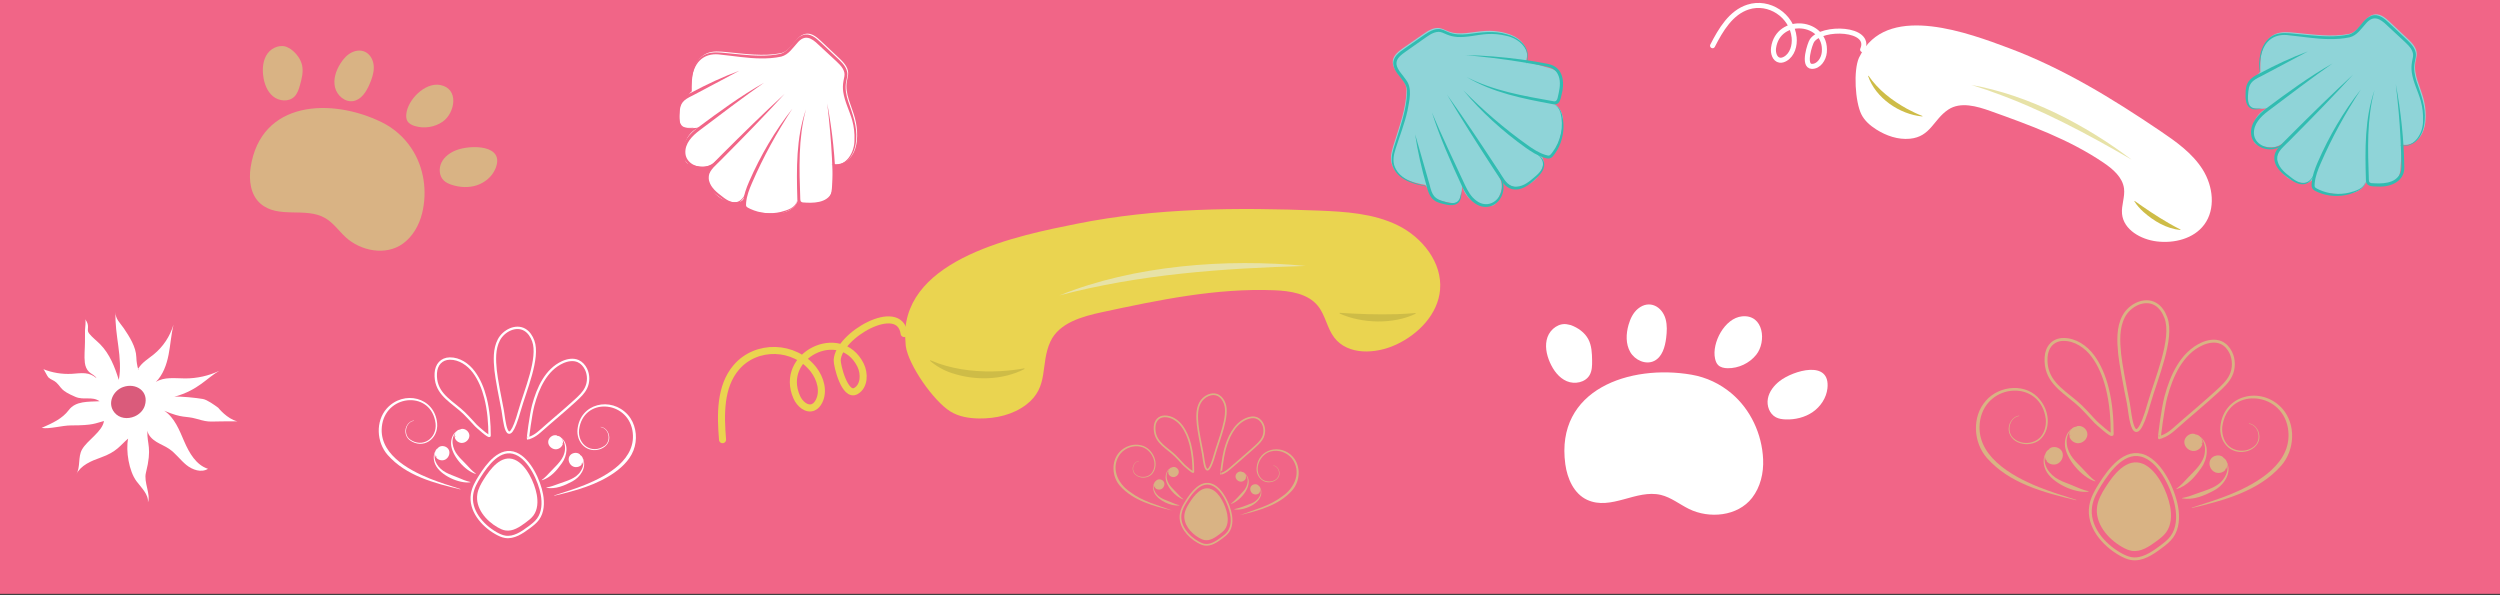 <?xml version="1.0" encoding="utf-8"?>
<!-- Generator: Adobe Illustrator 26.1.0, SVG Export Plug-In . SVG Version: 6.00 Build 0)  -->
<svg version="1.1" id="Layer_1" xmlns="http://www.w3.org/2000/svg" xmlns:xlink="http://www.w3.org/1999/xlink" x="0px" y="0px"
	 viewBox="0 0 1080 257" style="enable-background:new 0 0 1080 257;" xml:space="preserve">
<rect x="0" y="0" width="1080" height="257" fill="#333333" stroke="none"/>
<style type="text/css">
	.st0{fill:#F16587;}
	.st1{fill:none;}
	.st2{fill:none;stroke:#D9B384;stroke-width:1.261;stroke-miterlimit:10;}
	.st3{fill:#D9B384;}
	.st4{fill:#EAD450;}
	.st5{fill:none;stroke:#EAD450;stroke-width:3.046;stroke-linecap:round;stroke-linejoin:round;stroke-miterlimit:10;}
	.st6{fill:#E7E2A7;}
	.st7{fill:#CEBC47;}
	.st8{fill:#8FD4D8;}
	.st9{fill:#31BCB1;}
	.st10{fill:#FFFFFF;}
	.st11{fill:#DA5B7B;}
	.st12{fill:none;stroke:#FFFFFF;stroke-width:2.174;stroke-linecap:round;stroke-linejoin:round;stroke-miterlimit:10;}
	.st13{fill:none;stroke:#FFFFFF;stroke-width:1.026;stroke-miterlimit:10;}
	.st14{fill:none;stroke:#D9B384;stroke-width:0.739;stroke-miterlimit:10;}
</style>
<g>
	<rect x="-9" y="-12" class="st0" width="1102" height="268.54"/>
	<g>
		<path class="st1" d="M927.43,185.14c4.67-3.9,6.36-10.28,7.19-16.3c0.83-6.02,1.11-12.31,3.88-17.72"/>
		<path class="st2" d="M907.26,209.27c-1.82,2.89-3.54,5.95-4.08,9.33c-1.38,8.59,5.25,16.59,12.82,20.85
			c1.5,0.84,3.07,1.6,4.77,1.87c4.58,0.73,8.87-2.17,12.59-4.94c1.77-1.32,3.57-2.67,4.87-4.45c2.67-3.65,2.86-8.58,2.06-13.03
			c-1.3-7.16-6.42-18.67-13.75-21.76C918.1,193.57,911.23,202.97,907.26,209.27z"/>
		<path class="st3" d="M909.45,210.71c-1.55,2.46-3.01,5.06-3.47,7.93c-1.17,7.3,4.46,14.1,10.9,17.73
			c1.27,0.72,2.61,1.36,4.05,1.59c3.89,0.62,7.54-1.85,10.7-4.2c1.51-1.12,3.03-2.27,4.14-3.78c2.27-3.1,2.43-7.3,1.75-11.08
			c-1.1-6.09-5.46-15.87-11.69-18.5C918.66,197.37,912.82,205.36,909.45,210.71z"/>
		<path class="st2" d="M935.64,171.55c2.45-9.25,6.87-18.99,15.58-22.95c2.6-1.18,5.69-1.75,8.31-0.59
			c1.85,0.82,3.27,2.43,4.15,4.25c1.51,3.11,1.51,6.91,0,10.02c-1.26,2.59-3.42,4.6-5.54,6.55c-5.9,5.42-12.73,11.03-18.8,16.44
			c-3.55,3.17-5.47,3.31-6.45,3.86C932.69,189.24,934.32,176.57,935.64,171.55z"/>
		<path class="st2" d="M935.67,137.27c-0.88-2.37-2.31-4.64-4.5-5.91c-4.76-2.77-11.22,0.49-13.77,5.37s-2.24,10.72-1.71,16.2
			c0.38,3.89,2.48,15.07,3.77,21.33c0.76,3.7,2.05,24.5,8.97-0.1C931.38,163.75,939.03,146.33,935.67,137.27z"/>
		<path class="st2" d="M910.29,167.55c-1.28-5.04-3.25-9.81-6.18-13.77c-3.01-4.05-7.68-7.19-12.73-7.14
			c-4.49,0.05-7.22,3.28-7.47,7.73c-0.55,9.78,6.25,13.76,12.87,19.26c3.12,2.59,5.69,5.72,8.48,8.62c0.53,0.55,7.21,6.63,7.21,5.31
			C912.49,181.29,911.98,174.19,910.29,167.55z"/>
		<g>
			<path class="st3" d="M872.3,179.71c-4.48,0.71-5.68,7.25-2.14,9.86c3.23,2.69,8.54,2.29,11.35-0.79c1.83-2.06,2.5-5.01,2.27-7.74
				c-2.21-17.21-25.4-15.66-28.33,0.35c-2.68,15.19,13.27,24.16,25.3,29.02c5.29,2.12,10.77,3.8,16.22,5.55l-0.04,0.16
				c-13.81-3.29-28.82-7.21-38.59-18.28c-5.92-6.75-6.54-17.84-0.47-24.7c5.87-6.83,17.86-7.83,23.52-0.27
				c3.7,4.5,4.69,11.78,0.6,16.37c-3.98,4.41-13.18,3.24-14.21-3.14c-0.37-2.87,1.46-6.19,4.49-6.55
				C872.29,179.54,872.3,179.71,872.3,179.71L872.3,179.71z"/>
		</g>
		<g>
			<path class="st3" d="M971.53,182.9c3.03,0.37,4.86,3.69,4.49,6.55c-0.35,3.03-3.21,5.15-6.05,5.64
				c-6.65,1.24-11.35-4.38-10.78-10.76c1.33-13.96,17.78-17.76,26.74-7.84c6.07,6.86,5.46,17.96-0.47,24.7
				c-9.78,11.08-24.78,14.99-38.59,18.28c0,0-0.04-0.16-0.04-0.16c5.46-1.76,10.94-3.43,16.22-5.55
				c12.03-4.85,27.98-13.83,25.3-29.02c-2.93-16.01-26.11-17.57-28.33-0.35c-0.23,2.73,0.44,5.68,2.27,7.74
				c2.81,3.08,8.12,3.47,11.35,0.79c3.54-2.6,2.34-9.15-2.14-9.86C971.51,183.07,971.53,182.9,971.53,182.9L971.53,182.9z"/>
		</g>
		<g>
			<path class="st3" d="M888.09,194.09c-1.12-0.54-2.56-0.36-3.51,0.44c-1.26,1.07-1.49,3.11-0.59,4.49"/>
			<path class="st3" d="M884.16,199.26c0.98,1.24,2.79,1.74,4.3,1.24c2.07-0.7,3.3-3.31,2.4-5.31c-0.9-1.99-3.82-2.76-5.52-1.37"/>
			<g>
				<path class="st3" d="M883.69,196.17c-1.65,4.56,1.78,9.05,5.72,11.04c1.99,1.09,4.23,1.73,6.36,2.69
					c2.13,0.93,4.2,1.8,6.51,2.32l0,0.17c-5.89,0.85-15.93-3.75-18.52-9.27c-1.04-2.18-1.31-4.85-0.21-7.01L883.69,196.17
					L883.69,196.17z"/>
			</g>
		</g>
		<g>
			<path class="st3" d="M899.69,185.46c-0.8-0.96-2.18-1.38-3.38-1.03c-1.59,0.46-2.63,2.22-2.38,3.85"/>
			<path class="st3" d="M893.99,188.57c0.38,1.53,1.83,2.73,3.41,2.89c2.18,0.22,4.37-1.67,4.36-3.86
				c-0.01-2.19-2.36-4.08-4.47-3.51"/>
			<g>
				<path class="st3" d="M894.82,185.56c-3.37,3.48-2.09,8.99,0.69,12.41c1.37,1.81,3.15,3.31,4.7,5.06
					c1.56,1.72,3.09,3.36,4.99,4.78c0,0-0.07,0.15-0.07,0.15c-5.7-1.62-13.01-9.97-13.1-16.05c-0.05-2.42,0.79-4.96,2.68-6.48
					L894.82,185.56L894.82,185.56z"/>
			</g>
		</g>
		<g>
			<path class="st3" d="M957.68,197.66c1.15-0.49,2.57-0.25,3.49,0.6c1.21,1.12,1.35,3.17,0.39,4.51"/>
			<path class="st3" d="M961.37,203.01c-1.03,1.2-2.87,1.62-4.35,1.05c-2.04-0.79-3.15-3.46-2.16-5.41
				c0.99-1.95,3.94-2.58,5.57-1.12"/>
			<g>
				<path class="st3" d="M962.14,199.88c2.04,4.72-1.58,9.86-5.73,12.02c-4.19,2.26-8.89,4.23-13.72,3.4c0,0,0-0.17,0-0.17
					c2.33-0.41,4.44-1.19,6.61-2.02c4.21-1.55,9.07-2.62,11.58-6.67c1.22-1.86,1.86-4.28,1.1-6.5L962.14,199.88L962.14,199.88z"/>
			</g>
		</g>
		<g>
			<path class="st3" d="M945.69,188.82c0.8-0.96,2.18-1.38,3.38-1.03c1.59,0.46,2.63,2.22,2.38,3.85"/>
			<path class="st3" d="M951.39,191.93c-0.38,1.53-1.83,2.73-3.41,2.89c-2.18,0.22-4.37-1.67-4.36-3.86s2.36-4.08,4.47-3.51"/>
			<g>
				<path class="st3" d="M950.67,188.79c3.95,3.3,3.03,9.51,0.3,13.31c-2.73,3.91-6.04,7.78-10.72,9.21c0,0-0.07-0.15-0.07-0.15
					c1.9-1.42,3.43-3.06,4.99-4.78c3.06-3.28,6.92-6.42,7.34-11.17c0.25-2.21-0.27-4.66-1.95-6.3
					C950.56,188.92,950.67,188.79,950.67,188.79L950.67,188.79z"/>
			</g>
		</g>
	</g>
	<g>
		<g>
			<path class="st4" d="M391.29,149.48c1.18,8.35,12.05,23.79,19.25,28.26c3.67,2.28,8.12,2.99,12.45,3.04
				c7.21,0.09,14.64-1.61,20.36-5.98c10.02-7.66,5.9-17.38,10.41-27.21c3.7-8.06,13.56-10.85,22.23-12.71
				c24.55-5.28,49.44-10.5,74.53-9.49c6.86,0.28,14.47,1.41,18.8,6.74c3.26,4.01,3.95,9.63,7.1,13.73
				c5.87,7.66,17.83,7.11,26.59,3.07c9.68-4.46,18.2-13.17,19.1-23.79c0.99-11.74-7.7-22.6-18.27-27.8
				c-10.58-5.2-22.72-5.91-34.5-6.38c-34.7-1.36-69.87-1.17-104.05,5.69c-25.19,5.05-74.32,14.74-74.3,48.3L391.29,149.48z"/>
			<path class="st5" d="M312.14,189.94c-0.9-10.84-1.14-22.91,5.91-31.2c8.66-10.18,25.23-9.66,33.4,0.9
				c3.02,3.91,4.6,9.46,2.3,13.83c-0.55,1.04-1.34,2.01-2.42,2.47c-2.83,1.22-5.86-1.5-7.12-4.32c-8.04-18.03,18.8-31.27,27.5-13.99
				c1.89,3.76,1.71,9.18-1.94,11.28c-4.79,2.75-8.21-11.09-8.1-13.36c0.54-10.73,26.89-25.83,28.92-11.47"/>
			<g>
				<path class="st6" d="M564.08,114.89c-35.76,1.02-71.66,3.55-106.36,12.71C489.79,114.61,529.78,111.57,564.08,114.89
					L564.08,114.89z"/>
			</g>
		</g>
		<g>
			<path class="st7" d="M611.55,135.53c-9.59,4.65-23.2,4.29-32.84-0.09c0,0,0.03-0.3,0.03-0.3c8.19,0.53,16.39,0.82,24.59,0.58
				c2.73-0.11,5.47-0.23,8.18-0.49C611.51,135.23,611.55,135.53,611.55,135.53L611.55,135.53z"/>
		</g>
		<g>
			<path class="st7" d="M442.59,159.42c-9.61,4.89-21.3,5.1-31.42,1.75c-3.42-1.13-6.65-2.93-9.39-5.27c0,0,0.13-0.28,0.13-0.28
				c0.9,0.34,2.74,1.1,3.6,1.42c8.56,2.96,17.74,3.77,26.75,3.29c3.44-0.22,6.88-0.57,10.26-1.22
				C442.52,159.12,442.59,159.42,442.59,159.42L442.59,159.42z"/>
		</g>
	</g>
	<g>
		<path class="st8" d="M1037.47,62.41c2.97,0.76,6.2-0.85,8-3.33c1.81-2.48,2.4-5.66,2.44-8.73c0.04-2.63-0.3-5.27-0.99-7.81
			c-1.42-5.23-4.37-10.36-3.47-15.7c0.21-1.26,0.64-2.49,0.58-3.77c-0.11-2.6-2.14-4.66-4.04-6.44c-2.55-2.4-5.1-4.8-7.65-7.2
			c-1.72-1.62-3.72-3.34-6.08-3.24c-4.82,0.22-6.54,7.48-11.28,8.42c-7.58,1.51-15.76,0.27-23.46-0.46
			c-2.89-0.27-5.94-0.61-8.59,0.56c-2.89,1.27-4.81,4.16-5.68,7.2c-0.87,3.04-0.83,6.25-0.78,9.4c-0.1-0.17-0.27-0.15-0.37,0.02
			c-0.61,0.96-1.83,1.83-2.74,2.51c-1.45,1.08-1.91,3.03-2.1,4.83c-0.19,1.84-0.19,3.69-0.01,5.53c0.07,0.77,0.22,1.6,0.8,2.1
			c0.44,0.37,1.03,0.49,1.6,0.56c2.11,0.27,4.26,0.2,6.34-0.2c-2.64,0.75-4.78,2.98-5.91,5.48c-1.13,2.5-1.26,5.38-0.64,8.05
			c0.14,0.61,0.33,1.23,0.75,1.68c0.53,0.58,1.34,0.79,2.11,0.99c2.3,0.58,4.74,1.15,7.02,0.49c2.12-0.61,3.79-2.19,5.38-3.73
			c-2.02,2.26-4.72,4.95-5.07,7.96c-0.22,1.89,0.31,3.81,1.25,5.47c2.15,3.8,6.55,6.21,10.91,5.97c0.66-0.04,1.33-0.13,1.93-0.42
			c2-0.96,2.47-3.53,2.69-5.74c-0.32,1.64-0.82,3.55-1.14,5.19c-0.26,1.36-0.44,3,0.61,3.9c0.45,0.39,1.05,0.56,1.63,0.7
			c3.18,0.78,6.45,1.18,9.73,1.21c2.34,0.02,4.73-0.17,6.86-1.14c2.12-0.97,3.94-2.86,4.31-5.17c-0.46,0.55-0.13,1.53,0.45,1.95
			s1.34,0.5,2.05,0.56c2.01,0.17,4.05,0.34,6.02-0.04c1.98-0.38,3.93-1.39,4.98-3.1c0.92-1.49,1.08-3.32,1.17-5.07
			C1037.27,68.47,1037.58,65.83,1037.47,62.41z"/>
		<g>
			<g>
				<path class="st9" d="M1037.02,62.81c6.16,1.03,9.84-5.38,9.73-10.82c0.11-2.78-0.22-5.59-0.95-8.27
					c-1.11-4.08-3.28-8.07-3.91-12.4c-0.21-1.51-0.18-3.09,0.1-4.62c0.31-1.5,0.65-2.71,0.37-3.79c-0.61-2.5-2.97-4.29-4.84-6.09
					c0,0-3.15-2.92-3.15-2.92l-3.15-2.92c-3.07-3.02-5.97-4.62-9.18-0.76c-2.01,2.17-3.71,5.03-6.93,5.89
					c-3.01,0.65-5.89,0.8-8.82,0.78c-5.78-0.04-11.47-1.04-17.17-1.61c-6.23-0.97-10.61,1.99-12.17,8.06
					c-0.78,2.72-0.66,5.75-0.94,8.53c-0.38-5.45,0.06-12.26,4.88-15.87c2.37-1.77,5.47-1.87,8.3-1.63c2.86,0.24,5.7,0.56,8.55,0.83
					c5.67,0.52,11.47,0.89,17.06-0.31c1.36-0.36,2.51-1.27,3.47-2.31c1.97-2.02,3.44-4.83,6.27-5.8c2.97-1.01,5.64,1.29,7.62,3.2
					c0,0,3.12,2.94,3.12,2.94c1.79,1.79,4.52,4.09,6.19,5.96c0.94,1.08,1.8,2.32,2.1,3.76c0.34,1.46-0.12,2.91-0.4,4.28
					c-0.57,2.8-0.03,5.69,0.83,8.4c1.87,5.37,4,10.89,3.48,16.7c-0.2,4.22-2.04,8.92-6.25,10.55c-1.33,0.54-2.84,0.72-4.25,0.36
					C1036.9,62.93,1036.93,62.79,1037.02,62.81L1037.02,62.81z"/>
			</g>
			<g>
				<path class="st9" d="M997.02,22.2c-6.68,3.62-13.4,7.07-20.06,10.65c-4.19,2.02-5.63,3.19-5.79,8.01
					c-0.28,2.79-0.02,5.81,3.42,6.02c0.92,0.08,1.87,0.01,2.82-0.08c-0.92,0.24-1.86,0.44-2.83,0.45c-3.87,0.17-4.67-3.28-4.49-6.43
					c-0.12-5.17,1.69-7.04,6.22-9.2C983.01,28.07,989.89,24.83,997.02,22.2L997.02,22.2z"/>
			</g>
			<g>
				<path class="st9" d="M1007.69,27.39c-8.21,5.65-19.67,14.42-27.75,20.49c-3.28,2.45-6.52,5.7-6.23,9.98
					c0.31,4.27,5.12,6.61,9.07,5.71c2.76-0.52,5.23-2.18,7.31-4.15c-1.86,2.19-4.27,4.03-7.16,4.81c-4.3,1.25-10.04-1.37-10.44-6.26
					c-0.51-4.75,3.16-8.65,6.6-11.19C988.33,39.89,997.65,33.07,1007.69,27.39L1007.69,27.39z"/>
			</g>
			<g>
				<path class="st9" d="M1016.61,32.15c-8.29,9.07-17.28,18.28-25.93,26.99c0,0-3.31,3.3-3.31,3.3c-2.12,2.02-4.36,4.34-3.39,7.43
					c0.8,2.93,3.34,4.92,5.71,6.72c4.74,3.81,8.12,3.29,10.53-2.46c-1.97,6.27-6.03,6.95-11.05,3.17c-3.25-2.17-7-5.25-6.64-9.64
					c0.19-2.56,2.25-4.55,3.88-6.18c0,0,3.29-3.32,3.29-3.32C998.38,49.49,1007.58,40.47,1016.61,32.15L1016.61,32.15z"/>
			</g>
			<g>
				<path class="st9" d="M1019.92,38.62c-6.67,10.18-12.58,20.86-17.41,32.02c-1.21,2.77-2.29,5.59-2.56,8.51
					c-0.06,0.75-0.12,1.46,0.16,1.75c0.28,0.37,1.06,0.69,1.7,1.02c4.06,1.87,8.72,2.34,13.09,1.29c2.67-0.72,6.41-1.7,6.98-4.85
					c-0.01,0.77-0.32,1.52-0.8,2.13c-1.51,1.81-3.82,2.66-6,3.38c-4.48,1.27-9.46,1.03-13.76-0.84c-2.12-0.89-2.95-1.55-2.67-3.99
					c0.25-3.18,1.39-6.15,2.6-8.96C1006.14,58.89,1012.35,48.23,1019.92,38.62L1019.92,38.62z"/>
			</g>
			<g>
				<path class="st9" d="M1025.81,38.87c-3.43,12.62-2.9,25.75-2.47,38.68c0.02,1.04,0.21,1.36,1.08,1.55
					c4.28,0.35,10.43,0.37,12.47-4.22c0.34-0.83,0.46-1.76,0.5-2.72c0.02-3.93-0.2-7.96-0.35-11.94
					c-0.38-7.99-1.13-15.95-2.06-23.89c2.22,11.84,3.49,23.81,3.68,35.87c0.19,6.21-6.05,8.74-11.37,8.38
					c-2.3-0.06-5.33,0.24-5.22-2.99C1021.7,64.64,1021.51,51.26,1025.81,38.87L1025.81,38.87z"/>
			</g>
		</g>
	</g>
	<g>
		<path class="st10" d="M59.79,159.16c1.55-2.58,4.29-4.16,6.63-6.06c4.04-3.29,7.05-7.83,8.52-12.83
			c-1.02,4.27-1.27,8.69-2.12,12.99c-0.85,4.31-2.39,8.65-5.5,11.75c3.65-2.29,8.32-1.55,12.63-1.53
			c5.09,0.02,10.17-1.11,14.77-3.28c-5.23,2.89-8.98,8.36-19.43,11.21c2.63-0.31,9.73,0.5,12.34,0.95c1.88,0.32,5.12,2.67,6.65,3.8
			c0,0,3.79,4.83,8.31,5.87c-13.06-0.17-11.16,0.78-17.8-1.12c-4.78-1.37-5.7,0-13.83-3.47c4.47,2.98,6.51,8.38,8.65,13.31
			c2.14,4.93,5.12,10.15,10.24,11.78c-2.87,1.8-6.74,0.46-9.36-1.68s-4.61-5.03-7.41-6.93c-1.75-1.19-3.75-1.94-5.55-3.06
			s-3.46-2.72-3.87-4.79c-0.21,6.06,2.14,7.19-0.63,18.19c-1.01,4.02,2.17,9.31,0.87,12.75c0.37-3.38-2.93-6.42-4.96-9.15
			c-3.21-4.3-4.68-13.13-3.59-18.39c-3.37,2.82-4.75,5.7-11.85,8.2c-4.14,1.46-8.59,3.32-10.56,7.25c1.92-3.18,0.66-7.46,2.47-10.7
			c2.29-4.09,8.81-7.7,9.5-12.34c-3.8,0.95-4.33,1.9-14.24,1.9c-3.8,0-9.41,1.68-12.69,1.08c4.67-2.07,8.89-3.93,11.74-7.72
			c3-4,8.41-3.53,13.29-3.8c-3.25-2.28-6.79-0.33-10.45-1.9c-6.65-2.85-5.7-3.8-8.28-6.23c-1.02-0.96-2.37-1.18-3.39-2.19
			c-0.55-0.55-1.8-3.39-2.2-3.55c3.89,1.57,8.14,2.26,12.33,2.03c1.92-0.11,3.85-0.41,5.76-0.24c1.89,0.17,3.49,0.9,4.9,2.13
			c-0.65-1.24-2.2-1.77-3.21-2.72c-1.08-1.02-1.64-2.5-1.82-3.97c-0.35-2.84,0.04-5.98,0.05-8.85c0.01-1.74,0.01-3.49,0.02-5.23
			c0-0.91,0.54-4.11,0.02-4.79c2.46,3.23,0.34,4.47,1.73,6.21c1.39,1.75,3.22,3.09,4.79,4.68c4.12,4.17,6.33,9.82,8.06,15.42
			c1.83-9.65-1.92-19.52-1.39-29.32c-0.16,2.98,1.98,4.69,3.54,6.99c2.43,3.6,5.29,8.05,5.42,12.49c0.05,1.83,0.34,3.65,0.85,5.41
			C60.4,159.62,59.14,159.22,59.79,159.16z"/>
		<path class="st11" d="M58.11,179.91c-2.95,1.26-6.58,0.92-8.72-1.76c-3.17-3.96-0.56-9.39,3.79-10.95
			c5.47-1.96,11.31,1.75,9.38,8.02C61.89,177.38,60.16,179.03,58.11,179.91z"/>
	</g>
	<g>
		<path class="st8" d="M659.04,26.73c1.36-2.75,0.45-6.24-1.6-8.52s-5.04-3.52-8.03-4.2c-2.57-0.58-5.21-0.8-7.84-0.65
			c-5.41,0.31-11.04,2.13-16.08,0.14c-1.18-0.47-2.31-1.14-3.56-1.35c-2.57-0.43-5,1.13-7.14,2.61c-2.88,2-5.75,4-8.63,6
			c-1.94,1.35-4.04,2.94-4.43,5.27c-0.79,4.76,5.96,7.95,5.9,12.78c-0.1,7.73-3,15.48-5.31,22.86c-0.87,2.77-1.83,5.68-1.23,8.52
			c0.65,3.09,3.08,5.57,5.87,7.05s5.94,2.1,9.04,2.71c-0.19,0.07-0.2,0.23-0.06,0.37c0.81,0.8,1.41,2.17,1.89,3.2
			c0.76,1.64,2.57,2.5,4.29,3.05c1.76,0.56,3.57,0.95,5.4,1.16c0.76,0.09,1.61,0.12,2.22-0.35c0.46-0.35,0.69-0.91,0.88-1.45
			c0.7-2.01,1.08-4.12,1.12-6.25c0.19,2.74,1.92,5.3,4.13,6.92c2.21,1.62,5.01,2.35,7.75,2.3c0.62-0.01,1.27-0.07,1.8-0.39
			c0.68-0.4,1.06-1.15,1.4-1.86c1.04-2.13,2.11-4.4,1.94-6.76c-0.16-2.2-1.36-4.17-2.53-6.04c1.79,2.45,3.86,5.64,6.74,6.61
			c1.8,0.6,3.79,0.49,5.61-0.09c4.17-1.31,7.43-5.12,8.1-9.44c0.1-0.65,0.15-1.33-0.01-1.97c-0.52-2.15-2.95-3.15-5.05-3.82
			c1.54,0.65,3.31,1.54,4.85,2.19c1.27,0.54,2.84,1.05,3.95,0.21c0.48-0.36,0.76-0.91,1.02-1.45c1.42-2.95,2.49-6.07,3.2-9.26
			c0.5-2.28,0.82-4.67,0.3-6.94c-0.51-2.28-1.98-4.45-4.16-5.29c0.45,0.56,1.47,0.45,2-0.03c0.53-0.48,0.77-1.2,0.97-1.89
			c0.58-1.93,1.17-3.89,1.21-5.9s-0.55-4.13-2-5.52c-1.27-1.21-3.03-1.74-4.72-2.19C664.92,28.19,662.4,27.34,659.04,26.73z"/>
		<g>
			<g>
				<path class="st9" d="M659.33,27.26c2.28-5.81-3.22-10.74-8.57-11.77c-2.7-0.68-5.52-0.94-8.29-0.78
					c-4.22,0.24-8.57,1.54-12.94,1.26c-1.52-0.11-3.06-0.46-4.5-1.06c-1.4-0.61-2.52-1.2-3.63-1.15c-2.57,0.08-4.81,2.02-6.96,3.48
					c0,0-3.51,2.47-3.51,2.47l-3.51,2.47c-1.96,1.41-4.37,3.01-4.14,5.54c0.31,2.52,2.66,4.52,4.09,6.73
					c2.93,3.68,1.43,9.17,0.67,13.34c-1.23,5.65-3.4,11.01-5.13,16.47c-0.86,2.65-1.39,5.43-0.32,7.9
					c2.24,5.35,8.54,7.08,13.79,8.28c0.09,0.01,0.06,0.16-0.03,0.14c-5.46-0.98-11.89-2.6-14.43-8.12c-1.24-2.69-0.7-5.74,0.12-8.45
					c0.82-2.74,1.73-5.46,2.58-8.19c1.68-5.44,3.25-11.04,3.23-16.75c-0.07-1.4-0.72-2.72-1.54-3.87c-1.57-2.35-4.01-4.36-4.38-7.33
					c-0.38-3.11,2.43-5.25,4.71-6.79c0,0,3.53-2.45,3.53-2.45c2.12-1.38,4.94-3.57,7.12-4.82c1.25-0.7,2.64-1.28,4.11-1.27
					c1.5-0.03,2.82,0.72,4.11,1.28c2.62,1.14,5.56,1.21,8.39,0.93c5.65-0.72,11.48-1.66,17.06,0.06c4.09,1.07,8.3,3.85,9.03,8.3
					c0.25,1.42,0.11,2.93-0.53,4.23C659.42,27.4,659.29,27.34,659.33,27.26L659.33,27.26z"/>
			</g>
			<g>
				<path class="st9" d="M611.32,57.98c2.16,7.28,4.14,14.58,6.27,21.84c1.1,4.52,1.95,6.17,6.63,7.33c2.67,0.85,5.68,1.23,6.6-2.09
					c0.27-0.89,0.4-1.83,0.5-2.77c0.05,0.95,0.05,1.91-0.14,2.86c-0.64,3.82-4.17,3.89-7.22,3.06c-5.08-0.95-6.53-3.11-7.71-7.99
					C614.16,72.91,612.41,65.5,611.32,57.98L611.32,57.98z"/>
			</g>
			<g>
				<path class="st9" d="M618.6,48.61c3.83,9.2,10.03,22.23,14.3,31.39c1.21,2.55,2.62,5.05,4.82,6.64
					c5.09,3.96,11.12-0.12,11.12-6.16c0.07-2.81-1.05-5.57-2.54-8.01c1.75,2.27,3.05,5.02,3.22,8c0.28,6.91-6.6,11.64-12.56,7.24
					c-2.54-1.8-4.05-4.52-5.31-7.11C626.82,70.14,622.08,59.61,618.6,48.61L618.6,48.61z"/>
			</g>
			<g>
				<path class="st9" d="M625.11,40.87c7.15,9.99,14.31,20.69,21.03,30.96c0,0,2.54,3.93,2.54,3.93c1.54,2.49,3.34,5.16,6.57,4.86
					c3.03-0.17,5.51-2.25,7.75-4.19c4.71-3.84,4.9-7.26-0.22-10.82c5.73,3.22,5.55,7.33,0.81,11.47c-2.79,2.73-6.59,5.76-10.8,4.5
					c-2.47-0.71-3.99-3.14-5.24-5.08c0,0-2.57-3.91-2.57-3.91C638.29,62.3,631.38,51.44,625.11,40.87L625.11,40.87z"/>
			</g>
			<g>
				<path class="st9" d="M632.12,38.98c8.58,8.63,17.8,16.63,27.72,23.67c2.45,1.76,4.99,3.4,7.8,4.27
					c0.72,0.22,1.41,0.42,1.74,0.21c0.42-0.19,0.9-0.89,1.35-1.45c3.57-4.77,4.89-11.2,3.38-16.99c-0.42-1.41-1.21-2.89-2.7-3.38
					c0.75,0.17,1.42,0.63,1.92,1.23c1.45,1.85,1.81,4.29,2.06,6.57c0.32,4.65-0.95,9.47-3.67,13.28c-1.31,1.89-2.12,2.57-4.45,1.79
					c-3.06-0.9-5.72-2.64-8.22-4.4C649.09,56.66,639.95,48.38,632.12,38.98L632.12,38.98z"/>
			</g>
			<g>
				<path class="st9" d="M633.58,33.27c11.63,5.97,24.59,8.17,37.33,10.43c2.12,0.64,1.98-2.04,2.45-3.51
					c0.6-2.73,0.91-5.83-0.48-8.31c-0.89-1.69-2.49-2.62-4.33-3.03c-3.84-0.83-7.83-1.45-11.75-2.13c-7.89-1.28-15.84-2.2-23.8-2.93
					c8.01,0.15,16.01,0.83,23.96,1.87c3.99,0.51,7.91,1.16,11.9,1.96c1.01,0.24,2.04,0.58,2.97,1.2c3.78,2.55,3.89,7.71,2.87,11.67
					c-0.53,2.23-0.87,5.27-4.01,4.49C657.94,42.63,644.82,40.04,633.58,33.27L633.58,33.27z"/>
			</g>
		</g>
	</g>
	<g>
		<path class="st10" d="M359.85,70.76c2.97,0.76,6.2-0.85,8-3.33c1.81-2.48,2.4-5.66,2.44-8.73c0.04-2.63-0.3-5.27-0.99-7.81
			c-1.42-5.23-4.37-10.36-3.47-15.7c0.21-1.26,0.64-2.49,0.58-3.77c-0.11-2.6-2.14-4.66-4.04-6.44c-2.55-2.4-5.1-4.8-7.65-7.2
			c-1.72-1.62-3.72-3.34-6.08-3.24c-4.82,0.22-6.54,7.48-11.28,8.42c-7.58,1.51-15.76,0.27-23.46-0.46
			c-2.89-0.27-5.94-0.61-8.59,0.56c-2.89,1.27-4.81,4.16-5.68,7.2c-0.87,3.04-0.83,6.25-0.78,9.4c-0.1-0.17-0.27-0.15-0.37,0.02
			c-0.61,0.96-1.83,1.83-2.74,2.51c-1.45,1.08-1.91,3.03-2.1,4.83c-0.19,1.84-0.19,3.69-0.01,5.53c0.07,0.77,0.22,1.6,0.8,2.1
			c0.44,0.37,1.03,0.49,1.6,0.56c2.11,0.27,4.26,0.2,6.34-0.2c-2.64,0.75-4.78,2.98-5.91,5.48c-1.13,2.5-1.26,5.38-0.64,8.05
			c0.14,0.61,0.33,1.23,0.75,1.68c0.53,0.58,1.34,0.79,2.11,0.99c2.3,0.58,4.74,1.15,7.02,0.49c2.12-0.61,3.79-2.19,5.38-3.73
			c-2.02,2.26-4.72,4.95-5.07,7.96c-0.22,1.89,0.31,3.81,1.25,5.47c2.15,3.8,6.55,6.21,10.91,5.97c0.66-0.04,1.33-0.13,1.93-0.42
			c2-0.96,2.47-3.53,2.69-5.74c-0.32,1.64-0.82,3.55-1.14,5.19c-0.26,1.36-0.44,3,0.61,3.9c0.45,0.39,1.05,0.56,1.63,0.7
			c3.18,0.78,6.45,1.18,9.73,1.21c2.34,0.02,4.73-0.17,6.86-1.14c2.12-0.97,3.94-2.86,4.31-5.17c-0.46,0.55-0.13,1.53,0.45,1.95
			c0.58,0.42,1.34,0.5,2.05,0.56c2.01,0.17,4.05,0.34,6.02-0.04c1.98-0.38,3.93-1.39,4.98-3.1c0.92-1.49,1.08-3.32,1.17-5.07
			C359.65,76.82,359.96,74.18,359.85,70.76z"/>
		<g>
			<g>
				<path class="st0" d="M359.4,71.16c6.16,1.03,9.84-5.38,9.73-10.82c0.11-2.78-0.22-5.59-0.95-8.27
					c-1.11-4.08-3.28-8.07-3.91-12.4c-0.21-1.51-0.18-3.09,0.1-4.62c0.31-1.5,0.65-2.71,0.37-3.79c-0.61-2.5-2.97-4.29-4.84-6.09
					c0,0-3.15-2.92-3.15-2.92l-3.15-2.92c-3.07-3.02-5.97-4.62-9.18-0.76c-2,2.17-3.71,5.03-6.93,5.89
					c-3.01,0.65-5.89,0.8-8.82,0.78c-5.78-0.04-11.47-1.04-17.17-1.61c-6.23-0.97-10.61,1.99-12.17,8.06
					c-0.78,2.72-0.66,5.75-0.94,8.53c-0.38-5.45,0.06-12.26,4.88-15.87c2.37-1.77,5.47-1.87,8.3-1.63c2.86,0.24,5.7,0.56,8.55,0.83
					c5.67,0.52,11.47,0.89,17.06-0.31c1.36-0.36,2.51-1.27,3.47-2.31c1.97-2.02,3.44-4.83,6.27-5.8c2.97-1.01,5.64,1.29,7.62,3.2
					c0,0,3.12,2.94,3.12,2.94c1.79,1.79,4.52,4.09,6.19,5.96c0.94,1.08,1.8,2.32,2.1,3.76c0.34,1.46-0.12,2.91-0.4,4.28
					c-0.57,2.8-0.03,5.69,0.83,8.4c1.87,5.37,4,10.89,3.48,16.7c-0.2,4.22-2.04,8.92-6.25,10.55c-1.33,0.54-2.84,0.72-4.25,0.36
					C359.28,71.28,359.31,71.14,359.4,71.16L359.4,71.16z"/>
			</g>
			<g>
				<path class="st0" d="M319.4,30.55c-6.68,3.62-13.4,7.07-20.06,10.65c-4.19,2.02-5.63,3.19-5.79,8.01
					c-0.28,2.79-0.02,5.81,3.42,6.02c0.92,0.08,1.87,0.01,2.82-0.08c-0.92,0.24-1.86,0.44-2.83,0.45c-3.87,0.17-4.67-3.28-4.49-6.43
					c-0.12-5.17,1.69-7.04,6.22-9.2C305.39,36.42,312.27,33.18,319.4,30.55L319.4,30.55z"/>
			</g>
			<g>
				<path class="st0" d="M330.07,35.74c-8.21,5.65-19.67,14.42-27.75,20.49c-3.28,2.45-6.52,5.7-6.23,9.98
					c0.31,4.27,5.12,6.61,9.07,5.71c2.76-0.52,5.23-2.18,7.31-4.15c-1.86,2.19-4.27,4.03-7.16,4.81c-4.3,1.25-10.04-1.37-10.44-6.26
					c-0.51-4.75,3.16-8.65,6.6-11.19C310.71,48.24,320.03,41.42,330.07,35.74L330.07,35.74z"/>
			</g>
			<g>
				<path class="st0" d="M338.99,40.5c-8.29,9.07-17.28,18.28-25.93,26.99c0,0-3.31,3.3-3.31,3.3c-2.12,2.02-4.36,4.34-3.39,7.43
					c0.8,2.93,3.34,4.92,5.71,6.72c4.74,3.81,8.12,3.29,10.53-2.46c-1.97,6.27-6.03,6.95-11.05,3.17c-3.25-2.17-7-5.25-6.64-9.64
					c0.19-2.56,2.25-4.55,3.88-6.18c0,0,3.29-3.32,3.29-3.32C320.76,57.84,329.96,48.82,338.99,40.5L338.99,40.5z"/>
			</g>
			<g>
				<path class="st0" d="M342.3,46.97c-6.67,10.18-12.58,20.86-17.41,32.02c-1.21,2.77-2.29,5.59-2.56,8.51
					c-0.06,0.75-0.12,1.46,0.16,1.75c0.28,0.37,1.06,0.69,1.7,1.02c4.06,1.87,8.72,2.34,13.09,1.29c2.67-0.72,6.41-1.7,6.98-4.85
					c-0.01,0.77-0.32,1.52-0.8,2.13c-1.51,1.8-3.82,2.66-6,3.38c-4.48,1.27-9.46,1.03-13.76-0.84c-2.12-0.89-2.95-1.55-2.67-3.99
					c0.25-3.18,1.39-6.15,2.6-8.96C328.52,67.23,334.73,56.58,342.3,46.97L342.3,46.97z"/>
			</g>
			<g>
				<path class="st0" d="M348.19,47.22c-3.43,12.62-2.9,25.75-2.47,38.68c0.02,1.04,0.21,1.36,1.08,1.55
					c4.28,0.35,10.43,0.37,12.47-4.22c0.34-0.83,0.46-1.76,0.5-2.72c0.02-3.93-0.2-7.96-0.35-11.94
					c-0.38-7.99-1.13-15.95-2.06-23.89c2.22,11.84,3.49,23.81,3.68,35.87c0.19,6.21-6.05,8.74-11.37,8.38
					c-2.3-0.06-5.33,0.24-5.22-2.99C344.08,72.99,343.89,59.61,348.19,47.22L348.19,47.22z"/>
			</g>
		</g>
	</g>
	<g>
		<g>
			<path class="st10" d="M803.06,24.99c-2.43,5.51-1.64,18.96,1.04,24.38c1.37,2.77,3.8,4.87,6.41,6.53
				c4.34,2.77,9.48,4.53,14.6,4.03c8.96-0.88,10.11-8.32,16.55-12.59c5.28-3.5,12.31-1.48,18.27,0.65
				c16.88,6.03,33.94,12.23,48.78,22.28c4.06,2.75,8.24,6.3,8.87,11.16c0.47,3.66-1.22,7.32-0.86,11
				c0.68,6.85,8.14,11.02,14.98,11.86c7.55,0.93,15.99-1.14,20.53-7.25c5.02-6.75,3.83-16.6-0.63-23.73
				c-4.46-7.13-11.56-12.14-18.53-16.85c-20.54-13.88-41.94-26.99-65.25-35.69c-17.18-6.41-50.62-19.02-63.23,1.35L803.06,24.99z"/>
			<path class="st12" d="M739.83,19.75c3.53-6.91,7.93-14.33,15.32-16.7c9.08-2.92,18.94,3.63,19.92,13.11
				c0.36,3.51-0.76,7.47-3.81,9.25c-0.72,0.42-1.57,0.71-2.4,0.59c-2.18-0.32-2.99-3.12-2.69-5.3c1.91-13.96,23.16-11.9,21.94,1.86
				c-0.27,2.99-2.42,6.21-5.42,6.11c-3.94-0.13-0.81-9.81,0.11-11.15c4.36-6.31,26.03-5.55,21.85,3.92"/>
			<g>
				<path class="st6" d="M920.88,68.99c-19.29-11.2-39.12-21.82-60.19-29.27c-2.98-1.18-6.07-1.97-9.11-3.03
					C876.22,41.01,901.05,53.95,920.88,68.99L920.88,68.99z"/>
			</g>
		</g>
		<g>
			<path class="st7" d="M941.91,99.37c-6.07-0.62-11.45-3.86-15.93-7.81c-1.47-1.34-2.83-2.83-3.95-4.6l0.13-0.17
				c4.77,3.4,9.63,6.66,14.7,9.6c1.69,0.96,3.4,1.92,5.14,2.78C942,99.17,941.91,99.37,941.91,99.37L941.91,99.37z"/>
		</g>
		<g>
			<path class="st7" d="M830.44,50.31c-9.8-0.87-20.25-7.99-23.43-17.48c0,0,0.18-0.12,0.18-0.12c4.18,6.12,10.2,10.72,16.63,14.29
				c2.16,1.17,4.39,2.24,6.69,3.11C830.51,50.1,830.44,50.31,830.44,50.31L830.44,50.31z"/>
		</g>
	</g>
	<g>
		<path class="st3" d="M177.76,64.11c5.42,8.16,6.93,18.58,4.58,28.07c-1.27,5.13-4.04,10.01-8.32,13.1
			c-7.42,5.34-18.27,3.12-24.69-2.8c-2.98-2.75-5.36-6.25-8.87-8.28c-8.52-4.92-20.27,0.5-28.01-6.3
			c-4.21-3.71-5.02-10.03-4.18-15.58c4.42-29.09,35.15-30.1,56.7-19.48C170.32,55.47,174.64,59.41,177.76,64.11z"/>
		<path class="st3" d="M197.1,64.88c-2.62,1.02-5.07,2.75-6.34,5.26c-1.27,2.51-1.08,5.86,0.94,7.82c0.93,0.9,2.15,1.45,3.38,1.86
			c3.51,1.17,7.4,1.38,10.91,0.22c3.51-1.16,6.61-3.75,8.03-7.17C218.4,62.38,203.22,62.48,197.1,64.88z"/>
		<path class="st3" d="M175.51,49.45c-0.07,0.93-0.02,1.9,0.42,2.73c0.63,1.18,1.92,1.84,3.2,2.24c4.04,1.26,8.64,0.56,12.11-1.86
			c5.31-3.69,7.27-14.24-1.04-15.84C183.52,35.43,175.95,43.3,175.51,49.45z"/>
		<path class="st3" d="M152.39,22.45c-2.28,0.95-4,2.9-5.32,4.98c-1.94,3.06-3.19,6.8-2.34,10.32c0.85,3.52,4.33,6.53,7.91,5.91
			c3.44-0.6,5.59-4.02,6.98-7.23c0.97-2.24,1.81-4.6,1.86-7.05C161.58,24.29,157.61,20.27,152.39,22.45z"/>
		<path class="st3" d="M124.52,20.61c-2.93-1.68-6.92-0.26-8.91,2.46c-1.99,2.72-2.33,6.35-1.9,9.69c0.42,3.32,1.64,6.71,4.22,8.84
			c2.58,2.13,6.75,2.53,9.16,0.22c1.4-1.34,2-3.28,2.52-5.14c0.77-2.72,1.48-5.58,0.92-8.34c-0.6-2.9-2.57-5.38-4.95-7.15"/>
	</g>
	<g>
		<path class="st10" d="M747.92,169.87c8.37,7.02,13.27,17.68,13.75,28.57c0.26,5.88-1.16,11.98-4.77,16.63
			c-6.25,8.05-18.55,9.1-27.28,4.79c-4.06-2-7.7-4.99-12.09-6.05c-10.67-2.57-21.51,6.93-31.93,2.1c-5.67-2.64-8.53-9.14-9.38-15.34
			c-4.45-32.5,28.09-43.27,54.47-38.71C737.24,162.99,743.1,165.83,747.92,169.87z"/>
		<path class="st10" d="M768.84,164.59c-2.47,1.92-4.56,4.54-5.12,7.62c-0.57,3.08,0.69,6.6,3.47,8.06c1.28,0.67,2.76,0.87,4.2,0.92
			c4.12,0.15,8.34-0.86,11.73-3.21c3.39-2.35,5.88-6.1,6.33-10.2C790.82,155.2,774.62,160.1,768.84,164.59z"/>
		<path class="st10" d="M740.9,154.91c0.22,1.02,0.58,2.04,1.31,2.78c1.04,1.06,2.64,1.36,4.12,1.38c4.71,0.08,9.41-2.13,12.36-5.81
			c4.51-5.62,3.28-17.51-6.11-16.6C745.03,137.4,739.42,148.19,740.9,154.91z"/>
		<path class="st10" d="M707.65,133.33c-2.14,1.74-3.36,4.36-4.12,7c-1.11,3.89-1.27,8.27,0.75,11.77c2.02,3.5,6.7,5.62,10.32,3.83
			c3.49-1.73,4.7-6.06,5.18-9.93c0.33-2.71,0.48-5.49-0.23-8.12C718.06,132.41,712.54,129.35,707.65,133.33z"/>
		<path class="st10" d="M677.28,140.16c-3.66-0.87-7.48,1.9-8.75,5.44s-0.49,7.52,1.03,10.96c1.5,3.41,3.87,6.66,7.29,8.12
			c3.43,1.46,8.01,0.57,9.87-2.66c1.07-1.87,1.1-4.13,1.07-6.29c-0.04-3.15-0.17-6.43-1.65-9.21c-1.55-2.91-4.45-4.94-7.54-6.08"/>
	</g>
	<g>
		<path class="st1" d="M223.66,186.2c3.79-3.17,5.17-8.36,5.84-13.26c0.67-4.9,0.9-10.01,3.16-14.41"/>
		<path class="st13" d="M207.25,205.83c-1.48,2.35-2.88,4.84-3.32,7.59c-1.12,6.98,4.27,13.49,10.43,16.96
			c1.22,0.68,2.5,1.3,3.88,1.52c3.73,0.59,7.21-1.77,10.24-4.02c1.44-1.07,2.9-2.17,3.96-3.62c2.17-2.97,2.33-6.98,1.67-10.6
			c-1.05-5.83-5.22-15.19-11.18-17.7C216.07,193.06,210.47,200.71,207.25,205.83z"/>
		<path class="st10" d="M209.03,207c-1.26,2-2.45,4.12-2.82,6.45c-0.95,5.94,3.63,11.47,8.87,14.42c1.03,0.58,2.12,1.11,3.3,1.29
			c3.17,0.5,6.13-1.5,8.71-3.42c1.22-0.91,2.47-1.84,3.37-3.07c1.85-2.52,1.98-5.93,1.42-9.01c-0.9-4.95-4.44-12.91-9.5-15.05
			C216.53,196.15,211.77,202.65,209.03,207z"/>
		<path class="st13" d="M230.34,175.14c1.99-7.52,5.59-15.44,12.67-18.66c2.12-0.96,4.63-1.43,6.76-0.48
			c1.5,0.67,2.66,1.98,3.38,3.46c1.23,2.53,1.23,5.62,0,8.15c-1.02,2.11-2.79,3.74-4.51,5.33c-4.8,4.41-10.36,8.97-15.29,13.37
			c-2.89,2.58-4.45,2.69-5.25,3.14C227.94,189.53,229.26,179.23,230.34,175.14z"/>
		<path class="st13" d="M230.36,147.27c-0.71-1.93-1.88-3.77-3.66-4.81c-3.87-2.26-9.13,0.4-11.2,4.37s-1.82,8.72-1.39,13.18
			c0.31,3.16,2.02,12.26,3.07,17.35c0.62,3.01,1.67,19.93,7.3-0.08C226.87,168.8,233.09,154.64,230.36,147.27z"/>
		<path class="st13" d="M209.71,171.9c-1.04-4.1-2.64-7.98-5.03-11.2c-2.45-3.3-6.24-5.85-10.35-5.81
			c-3.65,0.04-5.87,2.67-6.07,6.29c-0.44,7.95,5.08,11.19,10.47,15.67c2.53,2.1,4.63,4.65,6.9,7.02c0.43,0.45,5.87,5.39,5.87,4.32
			C211.5,183.07,211.09,177.29,209.71,171.9z"/>
		<g>
			<path class="st10" d="M178.82,181.78c-3.64,0.58-4.62,5.9-1.74,8.02c5.45,3.94,11.82-0.44,11.08-6.93
				c-1.81-14.02-20.66-12.72-23.04,0.29c-2.18,12.36,10.79,19.66,20.58,23.6c4.3,1.72,8.76,3.09,13.2,4.52c0,0-0.04,0.13-0.04,0.13
				c-11.23-2.67-23.44-5.86-31.39-14.87c-4.82-5.49-5.32-14.51-0.38-20.09c7.29-8.07,20.67-4.98,21.75,6.37
				c0.64,6.94-6.23,11.56-11.98,7.24c-1.92-1.55-2.28-4.47-0.93-6.5c0.62-1.01,1.68-1.77,2.87-1.91L178.82,181.78L178.82,181.78z"/>
		</g>
		<g>
			<path class="st10" d="M259.52,184.38c2.47,0.3,3.96,3,3.65,5.33c-0.28,2.46-2.61,4.19-4.92,4.59c-5.37,1.03-9.25-3.6-8.77-8.75
				c1.08-11.35,14.46-14.44,21.75-6.37c3.24,3.68,4.2,9,2.98,13.69c-1.2,4.75-4.78,8.45-8.65,11.2c-7.75,5.48-17.01,7.96-26.1,10.08
				c0,0-0.04-0.13-0.04-0.13c4.44-1.43,8.9-2.79,13.2-4.52c9.78-3.94,22.76-11.25,20.58-23.6c-2.38-13.01-21.23-14.3-23.04-0.29
				c-0.74,6.49,5.63,10.87,11.08,6.93c2.88-2.12,1.9-7.44-1.74-8.02C259.51,184.52,259.52,184.38,259.52,184.38L259.52,184.38z"/>
		</g>
		<g>
			<path class="st10" d="M191.65,193.48c-0.91-0.44-2.08-0.3-2.85,0.36c-1.02,0.87-1.21,2.53-0.48,3.65"/>
			<path class="st10" d="M188.46,197.69c0.8,1.01,2.27,1.42,3.5,1.01c1.69-0.57,2.69-2.7,1.95-4.32s-3.11-2.24-4.49-1.11"/>
			<g>
				<path class="st10" d="M188.07,195.18c-1.34,3.71,1.45,7.36,4.65,8.98c1.62,0.89,3.44,1.4,5.17,2.18
					c1.73,0.76,3.41,1.46,5.3,1.88c0,0,0,0.14,0,0.14c-4.89,0.65-12.87-2.99-15.07-7.54c-0.84-1.78-1.07-3.95-0.17-5.7
					L188.07,195.18L188.07,195.18z"/>
			</g>
		</g>
		<g>
			<path class="st10" d="M201.09,186.46c-0.65-0.78-1.78-1.12-2.75-0.84c-1.29,0.37-2.14,1.81-1.94,3.14"/>
			<path class="st10" d="M196.45,188.99c0.31,1.25,1.49,2.22,2.78,2.35c1.77,0.18,3.56-1.36,3.55-3.14
				c-0.01-1.78-1.92-3.32-3.64-2.86"/>
			<g>
				<path class="st10" d="M197.13,186.54c-2.74,2.83-1.7,7.31,0.56,10.09c1.11,1.48,2.56,2.69,3.82,4.11
					c1.27,1.4,2.51,2.73,4.06,3.89l-0.06,0.12c-4.73-1.41-10.51-8-10.65-13.05c-0.04-1.97,0.64-4.04,2.18-5.27L197.13,186.54
					L197.13,186.54z"/>
			</g>
		</g>
		<g>
			<path class="st10" d="M248.26,196.39c0.93-0.4,2.09-0.2,2.83,0.49c0.98,0.91,1.1,2.58,0.32,3.67"/>
			<path class="st10" d="M251.26,200.74c-0.84,0.97-2.33,1.32-3.54,0.85c-1.66-0.64-2.56-2.81-1.76-4.4s3.21-2.1,4.53-0.91"/>
			<g>
				<path class="st10" d="M251.89,198.19c1.66,3.84-1.28,8.02-4.66,9.78c-3.41,1.84-7.24,3.44-11.16,2.77c0,0,0-0.14,0-0.14
					c1.9-0.33,3.61-0.97,5.38-1.64c3.42-1.26,7.37-2.13,9.42-5.42c1-1.51,1.51-3.48,0.89-5.29
					C251.76,198.24,251.89,198.19,251.89,198.19L251.89,198.19z"/>
			</g>
		</g>
		<g>
			<path class="st10" d="M238.51,189.19c0.65-0.78,1.78-1.12,2.75-0.84c1.29,0.37,2.14,1.81,1.94,3.14"/>
			<path class="st10" d="M243.15,191.73c-0.31,1.25-1.49,2.22-2.78,2.35c-1.77,0.18-3.56-1.36-3.55-3.14s1.92-3.32,3.64-2.86"/>
			<g>
				<path class="st10" d="M242.56,189.17c3.21,2.68,2.46,7.74,0.24,10.83c-2.22,3.18-4.91,6.33-8.72,7.49c0,0-0.06-0.12-0.06-0.12
					c1.55-1.15,2.79-2.49,4.06-3.89c2.49-2.67,5.63-5.22,5.97-9.08c0.21-1.8-0.22-3.79-1.59-5.13L242.56,189.17L242.56,189.17z"/>
			</g>
		</g>
	</g>
	<g>
		<path class="st1" d="M524.27,202.4c2.73-2.28,3.72-6.02,4.21-9.55c0.49-3.53,0.65-7.21,2.28-10.38"/>
		<path class="st14" d="M512.45,216.53c-1.07,1.69-2.07,3.49-2.39,5.46c-0.81,5.03,3.07,9.72,7.51,12.21
			c0.88,0.49,1.8,0.94,2.79,1.1c2.68,0.43,5.2-1.27,7.38-2.89c1.04-0.77,2.09-1.56,2.85-2.6c1.56-2.14,1.68-5.03,1.2-7.63
			c-0.76-4.2-3.76-10.94-8.05-12.75C518.8,207.34,514.77,212.84,512.45,216.53z"/>
		<path class="st3" d="M513.74,217.38c-0.91,1.44-1.76,2.96-2.03,4.64c-0.69,4.27,2.61,8.26,6.38,10.38
			c0.74,0.42,1.53,0.8,2.37,0.93c2.28,0.36,4.42-1.08,6.27-2.46c0.88-0.66,1.78-1.33,2.42-2.21c1.33-1.82,1.43-4.27,1.02-6.49
			c-0.65-3.57-3.2-9.3-6.84-10.83C519.13,209.56,515.71,214.24,513.74,217.38z"/>
		<path class="st14" d="M529.08,194.44c1.43-5.42,4.03-11.12,9.13-13.44c1.53-0.69,3.33-1.03,4.87-0.35
			c1.08,0.48,1.92,1.43,2.43,2.49c0.88,1.82,0.88,4.05,0,5.87c-0.74,1.52-2.01,2.7-3.25,3.84c-3.45,3.18-7.46,6.46-11.01,9.63
			c-2.08,1.85-3.2,1.94-3.78,2.26C527.35,204.8,528.3,197.38,529.08,194.44z"/>
		<path class="st14" d="M529.09,174.36c-0.51-1.39-1.36-2.72-2.63-3.46c-2.79-1.62-6.57,0.28-8.07,3.15s-1.31,6.28-1,9.49
			c0.22,2.28,1.45,8.83,2.21,12.5c0.45,2.17,1.2,14.35,5.25-0.06C526.58,189.87,531.06,179.67,529.09,174.36z"/>
		<path class="st14" d="M514.23,192.1c-0.75-2.95-1.9-5.75-3.62-8.06c-1.76-2.38-4.5-4.21-7.45-4.18c-2.63,0.03-4.23,1.92-4.37,4.53
			c-0.32,5.73,3.66,8.06,7.54,11.28c1.82,1.52,3.33,3.35,4.97,5.05c0.31,0.32,4.22,3.88,4.22,3.11
			C515.51,200.14,515.21,195.99,514.23,192.1z"/>
		<g>
			<path class="st3" d="M491.98,199.22c-1.69,0.24-2.69,2.13-2.45,3.71c0.62,3.49,5.73,4.04,7.84,1.6
				c3.28-3.94,0.22-10.5-4.51-11.53c-3.15-0.78-6.65,0.47-8.74,2.89c-4.54,5.73-1.55,12.87,4.07,16.61
				c5.24,4.06,12.17,5.8,18.21,8.05c-8.09-1.93-16.88-4.22-22.6-10.71c-3.47-3.95-3.84-10.44-0.27-14.47
				c2.34-2.6,6.09-3.88,9.5-2.99c5.12,1.23,8.25,8.23,4.64,12.42c-1.83,1.91-5.09,2.09-7.09,0.38c-1.38-1.12-1.64-3.22-0.67-4.68
				c0.45-0.73,1.21-1.28,2.07-1.38L491.98,199.22L491.98,199.22z"/>
		</g>
		<g>
			<path class="st3" d="M550.09,201.09c1.78,0.21,2.85,2.16,2.63,3.84c-0.2,1.77-1.88,3.01-3.55,3.3c-3.8,0.79-6.71-2.65-6.31-6.3
				c0.72-8.13,10.47-10.41,15.66-4.59c3.56,4.03,3.19,10.52-0.27,14.47c-5.73,6.49-14.51,8.78-22.6,10.71
				c6.05-2.25,12.97-3.99,18.21-8.05c5.62-3.74,8.62-10.89,4.07-16.61c-2.1-2.42-5.6-3.67-8.74-2.89
				c-4.73,1.03-7.78,7.59-4.51,11.53c2.11,2.44,7.22,1.89,7.84-1.6c0.25-1.58-0.75-3.47-2.45-3.71
				C550.08,201.19,550.09,201.09,550.09,201.09L550.09,201.09z"/>
		</g>
		<g>
			<path class="st3" d="M501.22,207.64c-0.66-0.32-1.5-0.21-2.06,0.26c-0.74,0.62-0.87,1.82-0.35,2.63"/>
			<path class="st3" d="M498.92,210.67c0.57,0.73,1.63,1.02,2.52,0.73c1.22-0.41,1.93-1.94,1.41-3.11s-2.24-1.61-3.23-0.8"/>
			<g>
				<path class="st3" d="M498.64,208.86c-0.97,2.67,1.04,5.3,3.35,6.46c1.17,0.63,2.48,1.02,3.72,1.57
					c1.25,0.55,2.46,1.06,3.81,1.36c0,0,0,0.1,0,0.1c-3.64,0.42-9.16-2.08-10.85-5.43c-0.61-1.28-0.77-2.84-0.12-4.1L498.64,208.86
					L498.64,208.86z"/>
			</g>
		</g>
		<g>
			<path class="st3" d="M508.02,202.58c-0.47-0.56-1.28-0.81-1.98-0.61c-0.93,0.27-1.54,1.3-1.39,2.26"/>
			<path class="st3" d="M504.68,204.41c0.22,0.9,1.07,1.6,2,1.69c1.28,0.13,2.56-0.98,2.56-2.26c0-1.28-1.38-2.39-2.62-2.06"/>
			<g>
				<path class="st3" d="M505.16,202.64c-1.98,2.04-1.22,5.26,0.41,7.27c0.81,1.06,1.84,1.94,2.75,2.96
					c0.91,1.01,1.81,1.97,2.92,2.8c0,0-0.04,0.09-0.04,0.09c-3.49-1.11-7.5-5.65-7.67-9.4c-0.03-1.42,0.46-2.91,1.57-3.79
					C505.1,202.57,505.16,202.64,505.16,202.64L505.16,202.64z"/>
			</g>
		</g>
		<g>
			<path class="st3" d="M541.98,209.73c0.67-0.29,1.51-0.15,2.04,0.35c0.71,0.66,0.79,1.86,0.23,2.64"/>
			<path class="st3" d="M544.14,212.87c-0.6,0.7-1.68,0.95-2.55,0.61c-1.2-0.46-1.85-2.03-1.26-3.17c0.58-1.14,2.31-1.51,3.26-0.66"
				/>
			<g>
				<path class="st3" d="M544.59,211.04c2.12,5.77-6.75,9.76-11.39,9.03c0,0,0-0.1,0-0.1c2.64-0.57,5.17-1.63,7.66-2.59
					c2.36-1.06,4.48-3.6,3.63-6.31C544.5,211.07,544.59,211.04,544.59,211.04L544.59,211.04z"/>
			</g>
		</g>
		<g>
			<path class="st3" d="M534.96,204.55c0.47-0.56,1.28-0.81,1.98-0.61c0.93,0.27,1.54,1.3,1.39,2.26"/>
			<path class="st3" d="M538.3,206.38c-0.22,0.9-1.07,1.6-2,1.69c-1.28,0.13-2.56-0.98-2.56-2.26c0-1.28,1.38-2.39,2.62-2.06"/>
			<g>
				<path class="st3" d="M537.88,204.54c4.49,4.2-1.63,11.75-6.1,13.19c0,0-0.04-0.09-0.04-0.09c2.1-1.7,3.89-3.79,5.68-5.76
					c1.63-2.01,2.38-5.23,0.41-7.27C537.81,204.61,537.88,204.54,537.88,204.54L537.88,204.54z"/>
			</g>
		</g>
	</g>
</g>
</svg>
